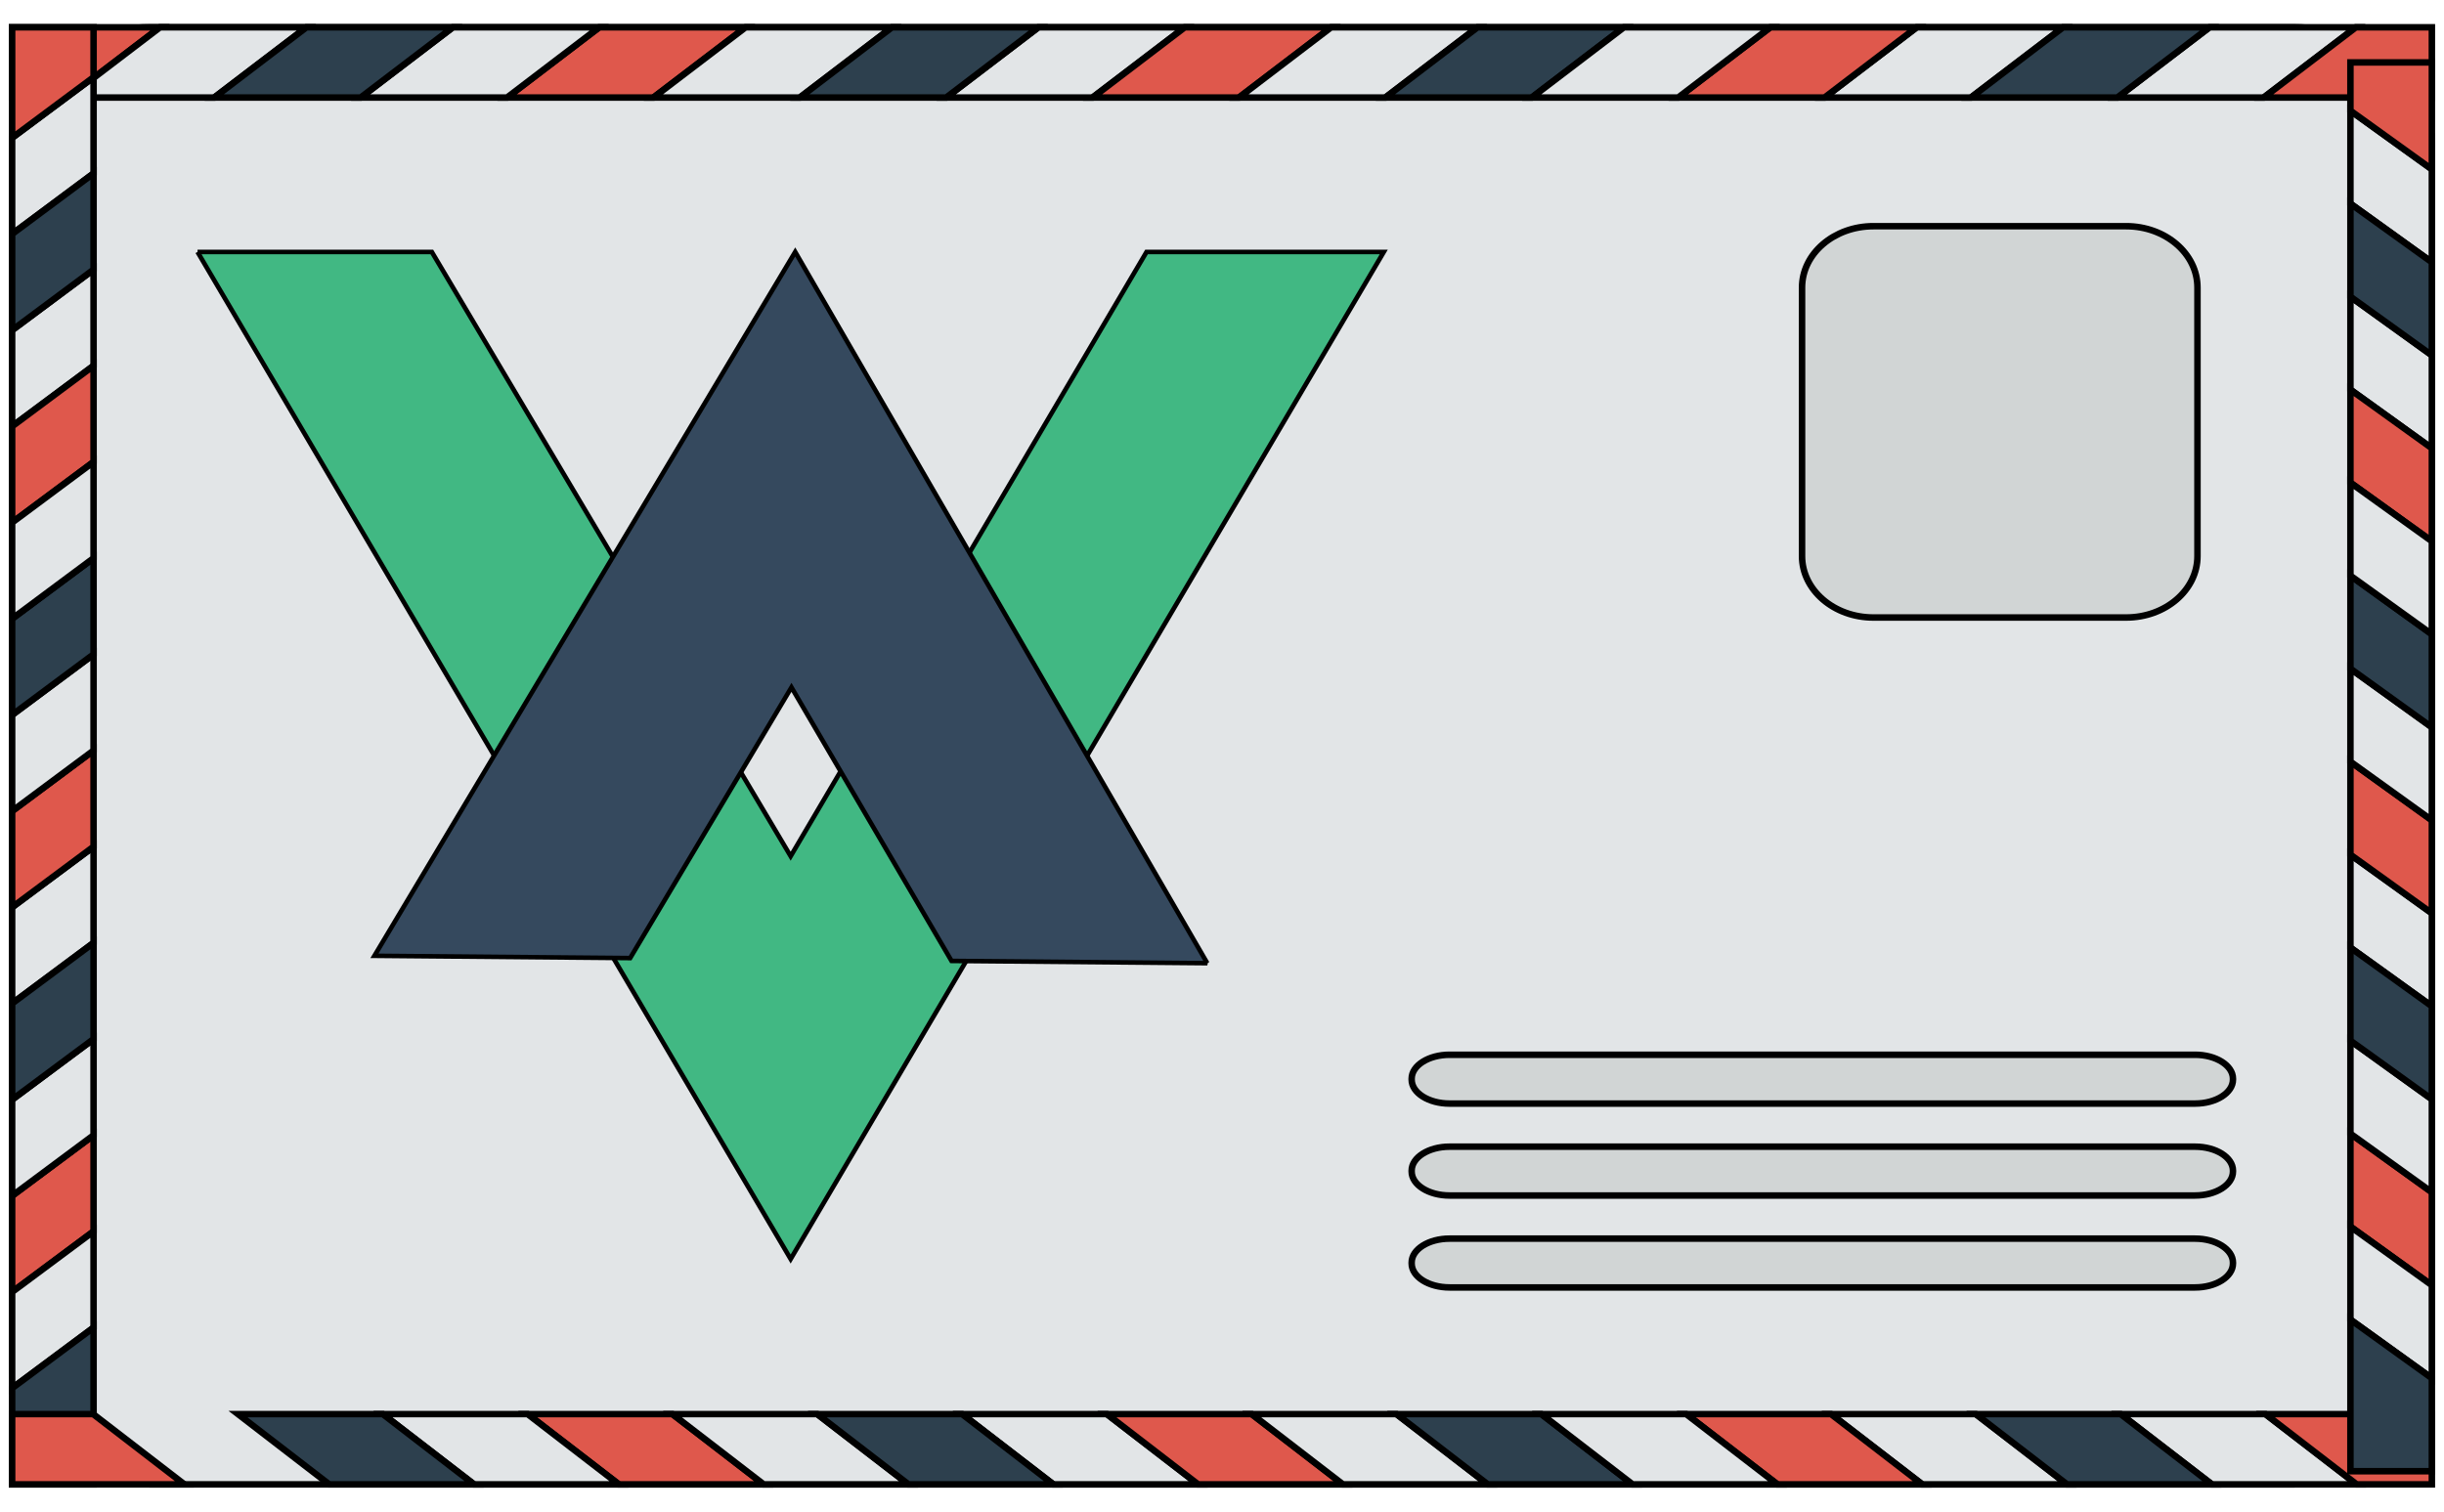 <svg width="375" height="232" xmlns="http://www.w3.org/2000/svg" stroke="null">
 <g stroke="null">
  <title stroke="null">background</title>
  <rect stroke="null" x="-1" y="-1" width="377" height="234" id="canvas_background" fill="none"/>
 </g>

 <g stroke="null">
  <title transform="translate(2,8) " stroke="null">Layer 1</title>
  <g stroke="null" id="svg_1">
   <g stroke="null" id="svg_8">
    <path stroke="null" d="m373.138,209.56c0,10.077 -9.468,18.247 -21.146,18.247l-328.986,0c-11.678,0 -21.146,-8.169 -21.146,-18.247l0,-187.124c0,-10.077 9.468,-18.247 21.146,-18.247l328.986,0c11.678,0 21.146,8.169 21.146,18.247l0,187.124l0,0z" fill="#E2E5E7" id="svg_9"/>
    <g stroke="null" id="svg_10">
     <path stroke="null" d="m342.619,165.689c0,2.03 -2.606,3.678 -5.821,3.678l-114.376,0c-3.215,0 -5.821,-1.646 -5.821,-3.678l0,-0.139c0,-2.029 2.606,-3.675 5.821,-3.675l114.376,0c3.215,0 5.821,1.646 5.821,3.675l0,0.139z" fill="#D1D5D5" id="svg_11"/>
     <path stroke="null" d="m342.619,179.798c0,2.032 -2.606,3.678 -5.821,3.678l-114.376,0c-3.215,0 -5.821,-1.645 -5.821,-3.678l0,-0.137c0,-2.031 2.606,-3.678 5.821,-3.678l114.376,0c3.215,0 5.821,1.646 5.821,3.678l0,0.137z" fill="#D1D5D5" id="svg_12"/>
     <path stroke="null" d="m342.619,193.911c0,2.03 -2.606,3.675 -5.821,3.675l-114.376,0c-3.215,0 -5.821,-1.645 -5.821,-3.675l0,-0.139c0,-2.032 2.606,-3.678 5.821,-3.678l114.376,0c3.215,0 5.821,1.646 5.821,3.678l0,0.139z" fill="#D1D5D5" id="svg_13"/>
    </g>
    <g stroke="null" id="svg_14">
     <g stroke="null" id="svg_15">
      <g stroke="null" id="svg_16">
       <g stroke="null" id="svg_17">
        <g stroke="null" id="svg_18">
         <polygon stroke="null" points="91.942,4.19 77.792,14.972 100.255,14.972 114.404,4.19 " fill="#DF584C" id="svg_19"/>
         <polygon stroke="null" points="69.481,4.19 55.332,14.972 77.792,14.972 91.942,4.19 " fill="#E2E5E7" id="svg_20"/>
         <polygon stroke="null" points="114.404,4.19 100.255,14.972 122.716,14.972 136.865,4.19 " fill="#E2E5E7" id="svg_21"/>
         <polygon stroke="null" points="159.327,4.19 145.178,14.972 167.639,14.972 181.787,4.19 " fill="#E2E5E7" id="svg_22"/>
         <polygon stroke="null" points="1.861,4.19 1.861,14.972 10.409,14.972 24.558,4.19 " fill="#DF584C" id="svg_23"/>
         <polygon stroke="null" points="24.558,4.19 10.409,14.972 32.871,14.972 47.019,4.19 " fill="#E2E5E7" id="svg_24"/>
         <polygon stroke="null" points="294.095,4.19 279.947,14.972 302.41,14.972 316.556,4.19 " fill="#E2E5E7" id="svg_25"/>
         <polygon stroke="null" points="339.018,4.19 324.87,14.972 347.331,14.972 361.48,4.19 " fill="#E2E5E7" id="svg_26"/>
         <polygon stroke="null" points="181.787,4.19 167.639,14.972 190.1,14.972 204.25,4.19 " fill="#DF584C" id="svg_27"/>
         <polygon stroke="null" points="361.48,4.19 347.331,14.972 373.138,14.972 373.138,4.19 " fill="#DF584C" id="svg_28"/>
         <polygon stroke="null" points="271.633,4.19 257.485,14.972 279.947,14.972 294.095,4.19 " fill="#DF584C" id="svg_29"/>
         <polygon stroke="null" points="204.25,4.19 190.1,14.972 212.563,14.972 226.712,4.19 " fill="#E2E5E7" id="svg_30"/>
         <g stroke="null" id="svg_31">
          <polygon stroke="null" points="136.865,4.19 122.716,14.972 145.178,14.972 159.327,4.19 " fill="#2D404E" id="svg_32"/>
          <polygon stroke="null" points="47.019,4.19 32.871,14.972 55.332,14.972 69.481,4.19 " fill="#2D404E" id="svg_33"/>
          <polygon stroke="null" points="316.556,4.19 302.41,14.972 324.87,14.972 339.018,4.19 " fill="#2D404E" id="svg_34"/>
          <polygon stroke="null" points="226.712,4.19 212.563,14.972 235.023,14.972 249.172,4.19 " fill="#2D404E" id="svg_35"/>
         </g>
         <polygon stroke="null" points="249.172,4.19 235.023,14.972 257.485,14.972 271.633,4.19 " fill="#E2E5E7" id="svg_36"/>
        </g>
        <g stroke="null" id="svg_37">
         <polygon stroke="null" points="14.357,188.986 1.861,198.285 1.861,183.523 14.357,174.225 " fill="#DF584C" id="svg_38"/>
         <polygon stroke="null" points="14.357,203.748 1.861,213.046 1.861,198.285 14.357,188.986 " fill="#E2E5E7" id="svg_39"/>
         <polygon stroke="null" points="14.357,174.225 1.861,183.523 1.861,168.762 14.357,159.464 " fill="#E2E5E7" id="svg_40"/>
         <polygon stroke="null" points="14.357,144.703 1.861,154.001 1.861,139.24 14.357,129.942 " fill="#E2E5E7" id="svg_41"/>
         <polygon stroke="null" points="14.357,56.135 1.861,65.433 1.861,50.671 14.357,41.373 " fill="#E2E5E7" id="svg_42"/>
         <polygon stroke="null" points="14.357,26.613 1.861,35.911 1.861,21.15 14.357,11.851 " fill="#E2E5E7" id="svg_43"/>
         <polygon stroke="null" points="14.357,129.942 1.861,139.24 1.861,124.479 14.357,115.181 " fill="#DF584C" id="svg_44"/>
         <polygon stroke="null" points="14.357,11.851 1.861,21.15 1.861,4.19 14.357,4.19 " fill="#DF584C" id="svg_45"/>
         <polygon stroke="null" points="14.357,70.898 1.861,80.194 1.861,65.433 14.357,56.135 " fill="#DF584C" id="svg_46"/>
         <polygon stroke="null" points="14.357,115.181 1.861,124.479 1.861,109.719 14.357,100.419 " fill="#E2E5E7" id="svg_47"/>
         <g stroke="null" id="svg_48">
          <polygon stroke="null" points="14.357,159.464 1.861,168.762 1.861,154.001 14.357,144.703 " fill="#2D404E" id="svg_49"/>
          <polygon stroke="null" points="14.357,227.809 1.861,227.81 1.861,213.046 14.357,203.748 " fill="#2D404E" id="svg_50"/>
          <polygon stroke="null" points="14.357,41.373 1.861,50.671 1.861,35.911 14.357,26.613 " fill="#2D404E" id="svg_51"/>
          <polygon stroke="null" points="14.357,100.419 1.861,109.719 1.861,94.955 14.357,85.658 " fill="#2D404E" id="svg_52"/>
         </g>
         <polygon stroke="null" points="14.357,85.658 1.861,94.955 1.861,80.194 14.357,70.898 " fill="#E2E5E7" id="svg_53"/>
        </g>
        <g stroke="null" id="svg_54">
         <polygon stroke="null" points="94.956,227.807 80.958,217.025 103.18,217.025 117.178,227.807 " fill="#DF584C" id="svg_55"/>
         <polygon stroke="null" points="72.735,227.807 58.739,217.025 80.958,217.025 94.956,227.807 " fill="#E2E5E7" id="svg_56"/>
         <polygon stroke="null" points="117.178,227.807 103.18,217.025 125.4,217.025 139.398,227.807 " fill="#E2E5E7" id="svg_57"/>
         <polygon stroke="null" points="161.619,227.807 147.622,217.025 169.842,217.025 183.838,227.807 " fill="#E2E5E7" id="svg_58"/>
         <polygon stroke="null" points="1.861,227.807 1.861,217.025 14.297,217.025 28.295,227.807 " fill="#DF584C" id="svg_59"/>
         <polygon stroke="null" points="294.943,227.807 280.945,217.025 303.168,217.025 317.162,227.807 " fill="#E2E5E7" id="svg_60"/>
         <polygon stroke="null" points="339.384,227.807 325.387,217.025 347.608,217.025 361.604,227.807 " fill="#E2E5E7" id="svg_61"/>
         <polygon stroke="null" points="183.838,227.807 169.842,217.025 192.062,217.025 206.06,227.807 " fill="#DF584C" id="svg_62"/>
         <polygon stroke="null" points="361.604,227.807 347.608,217.025 373.138,217.025 373.138,227.807 " fill="#DF584C" id="svg_63"/>
         <polygon stroke="null" points="272.721,227.807 258.725,217.025 280.945,217.025 294.943,227.807 " fill="#DF584C" id="svg_64"/>
         <polygon stroke="null" points="206.06,227.807 192.062,217.025 214.284,217.025 228.281,227.807 " fill="#E2E5E7" id="svg_65"/>
         <g stroke="null" id="svg_66">
          <polygon stroke="null" points="139.398,227.807 125.4,217.025 147.622,217.025 161.619,227.807 " fill="#2D404E" id="svg_67"/>
          <polygon stroke="null" points="50.515,227.807 36.518,217.025 58.739,217.025 72.735,227.807 " fill="#2D404E" id="svg_68"/>
          <polygon stroke="null" points="317.162,227.807 303.168,217.025 325.387,217.025 339.384,227.807 " fill="#2D404E" id="svg_69"/>
          <polygon stroke="null" points="228.281,227.807 214.284,217.025 236.504,217.025 250.501,227.807 " fill="#2D404E" id="svg_70"/>
         </g>
         <polygon stroke="null" points="250.501,227.807 236.504,217.025 258.725,217.025 272.721,227.807 " fill="#E2E5E7" id="svg_71"/>
        </g>
        <g stroke="null" id="svg_72">
         <polygon stroke="null" points="360.643,188.256 373.138,197.248 373.138,182.974 360.643,173.985 " fill="#DF584C" id="svg_73"/>
         <polygon stroke="null" points="360.643,202.528 373.138,211.519 373.138,197.248 360.643,188.256 " fill="#E2E5E7" id="svg_74"/>
         <polygon stroke="null" points="360.643,173.985 373.138,182.974 373.138,168.703 360.643,159.712 " fill="#E2E5E7" id="svg_75"/>
         <polygon stroke="null" points="360.643,145.439 373.138,154.431 373.138,140.158 360.643,131.168 " fill="#E2E5E7" id="svg_76"/>
         <polygon stroke="null" points="360.643,59.806 373.138,68.796 373.138,54.525 360.643,45.534 " fill="#E2E5E7" id="svg_77"/>
         <polygon stroke="null" points="360.643,31.26 373.138,40.251 373.138,25.98 360.643,16.988 " fill="#E2E5E7" id="svg_78"/>
         <polygon stroke="null" points="360.643,131.168 373.138,140.158 373.138,125.884 360.643,116.895 " fill="#DF584C" id="svg_79"/>
         <polygon stroke="null" points="360.643,16.988 373.138,25.98 373.138,9.581 360.643,9.581 " fill="#DF584C" id="svg_80"/>
         <polygon stroke="null" points="360.643,74.08 373.138,83.068 373.138,68.796 360.643,59.806 " fill="#DF584C" id="svg_81"/>
         <polygon stroke="null" points="360.643,116.895 373.138,125.884 373.138,111.614 360.643,102.623 " fill="#E2E5E7" id="svg_82"/>
         <g stroke="null" id="svg_83">
          <polygon stroke="null" points="360.643,159.712 373.138,168.703 373.138,154.431 360.643,145.439 " fill="#2D404E" id="svg_84"/>
          <polygon stroke="null" points="360.643,225.793 373.138,225.794 373.138,211.519 360.643,202.528 " fill="#2D404E" id="svg_85"/>
          <polygon stroke="null" points="360.643,45.534 373.138,54.525 373.138,40.251 360.643,31.26 " fill="#2D404E" id="svg_86"/>
          <polygon stroke="null" points="360.643,102.623 373.138,111.614 373.138,97.341 360.643,88.352 " fill="#2D404E" id="svg_87"/>
         </g>
         <polygon stroke="null" points="360.643,88.352 373.138,97.341 373.138,83.068 360.643,74.08 " fill="#E2E5E7" id="svg_88"/>
        </g>
       </g>
      </g>
     </g>
    </g>
    <path stroke="null" d="m337.172,85.352c0,5.202 -4.902,9.419 -10.949,9.419l-38.774,0c-6.047,0 -10.949,-4.217 -10.949,-9.419l0,-41.218c0,-5.202 4.902,-9.419 10.949,-9.419l38.774,0c6.047,0 10.949,4.217 10.949,9.419l0,41.218z" fill="#D1D5D5" id="svg_89"/>
   </g>
   <desc stroke="null" transform="translate(0,0.19) translate(-0.139,0) translate(2,8) translate(0,-83.19) translate(-9.715,0) translate(-9.715,0) translate(-19.431,0) translate(-38.861,0) translate(0,-0) scale(1,0.95) translate(0,0) translate(0,-0) scale(0.961,1) translate(0,0) translate(0,-0) scale(1,0.988) translate(0,0) "/>
   <g stroke="null" id="svg_126">
    <g stroke="null" id="svg_120" transform="matrix(0.711,0,0,0.7,-80.879,-57.355) ">
     <g stroke="null" id="svg_123">
      <desc stroke="null" transform="translate(0,-5.713) translate(0,-7.722) translate(-1.407,4.284) translate(0,0.271) translate(-0.195,-1.4210854715202004e-14) translate(2.814,11.425) translate(1.407,-1.4210854715202004e-14) translate(1.369,-1.4210854715202004e-14) translate(0,-1.428) translate(-1.369,-1.4210854715202004e-14) translate(5.478,-2.856) translate(0,-107.965) translate(-12.326,-1.4210854715202004e-14) translate(-12.326,-1.4210854715202004e-14) translate(-24.652,-1.4210854715202004e-14) translate(-49.304,-1.4210854715202004e-14) "/>
      <path stroke="null" id="svg_124" d="m156.382,137.174l128,220.8l128,-220.8l-51.2,0l-76.8,132.48l-77.44,-132.48l-50.56,0z" fill="#41b883" fill-rule="nonzero"/>
     </g>
     <g stroke="null" id="svg_121">
      <desc stroke="null" transform="translate(0,-5.713) translate(0,-7.722) translate(-1.407,4.284) translate(0,0.271) translate(-0.195,-1.4210854715202004e-14) translate(2.814,11.425) translate(1.407,-1.4210854715202004e-14) translate(1.369,-1.4210854715202004e-14) translate(0,-1.428) translate(-1.369,-1.4210854715202004e-14) translate(5.478,-2.856) translate(0,-107.965) translate(-12.326,-1.4210854715202004e-14) translate(-12.326,-1.4210854715202004e-14) translate(-24.652,-1.4210854715202004e-14) translate(-49.304,-1.4210854715202004e-14) "/>
      <path stroke="null" id="svg_122" d="m374.29,293.11l-88.927,-155.936l-90.809,154.321l55.189,0.496l34.812,-59.355l34.547,59.978l55.189,0.496z" fill="#35495e" fill-rule="nonzero"/>
     </g>
    </g>
   </g>
  </g>
  <g stroke="null" id="svg_90"/>
  <g stroke="null" id="svg_91"/>
  <g stroke="null" id="svg_92"/>
  <g stroke="null" id="svg_93"/>
  <g stroke="null" id="svg_94"/>
  <g stroke="null" id="svg_95"/>
  <g stroke="null" id="svg_96"/>
  <g stroke="null" id="svg_97"/>
  <g stroke="null" id="svg_98"/>
  <g stroke="null" id="svg_99"/>
  <g stroke="null" id="svg_100"/>
  <g stroke="null" id="svg_101"/>
  <g stroke="null" id="svg_102"/>
  <g stroke="null" id="svg_103"/>
  <g stroke="null" id="svg_104"/>
 </g>
</svg>